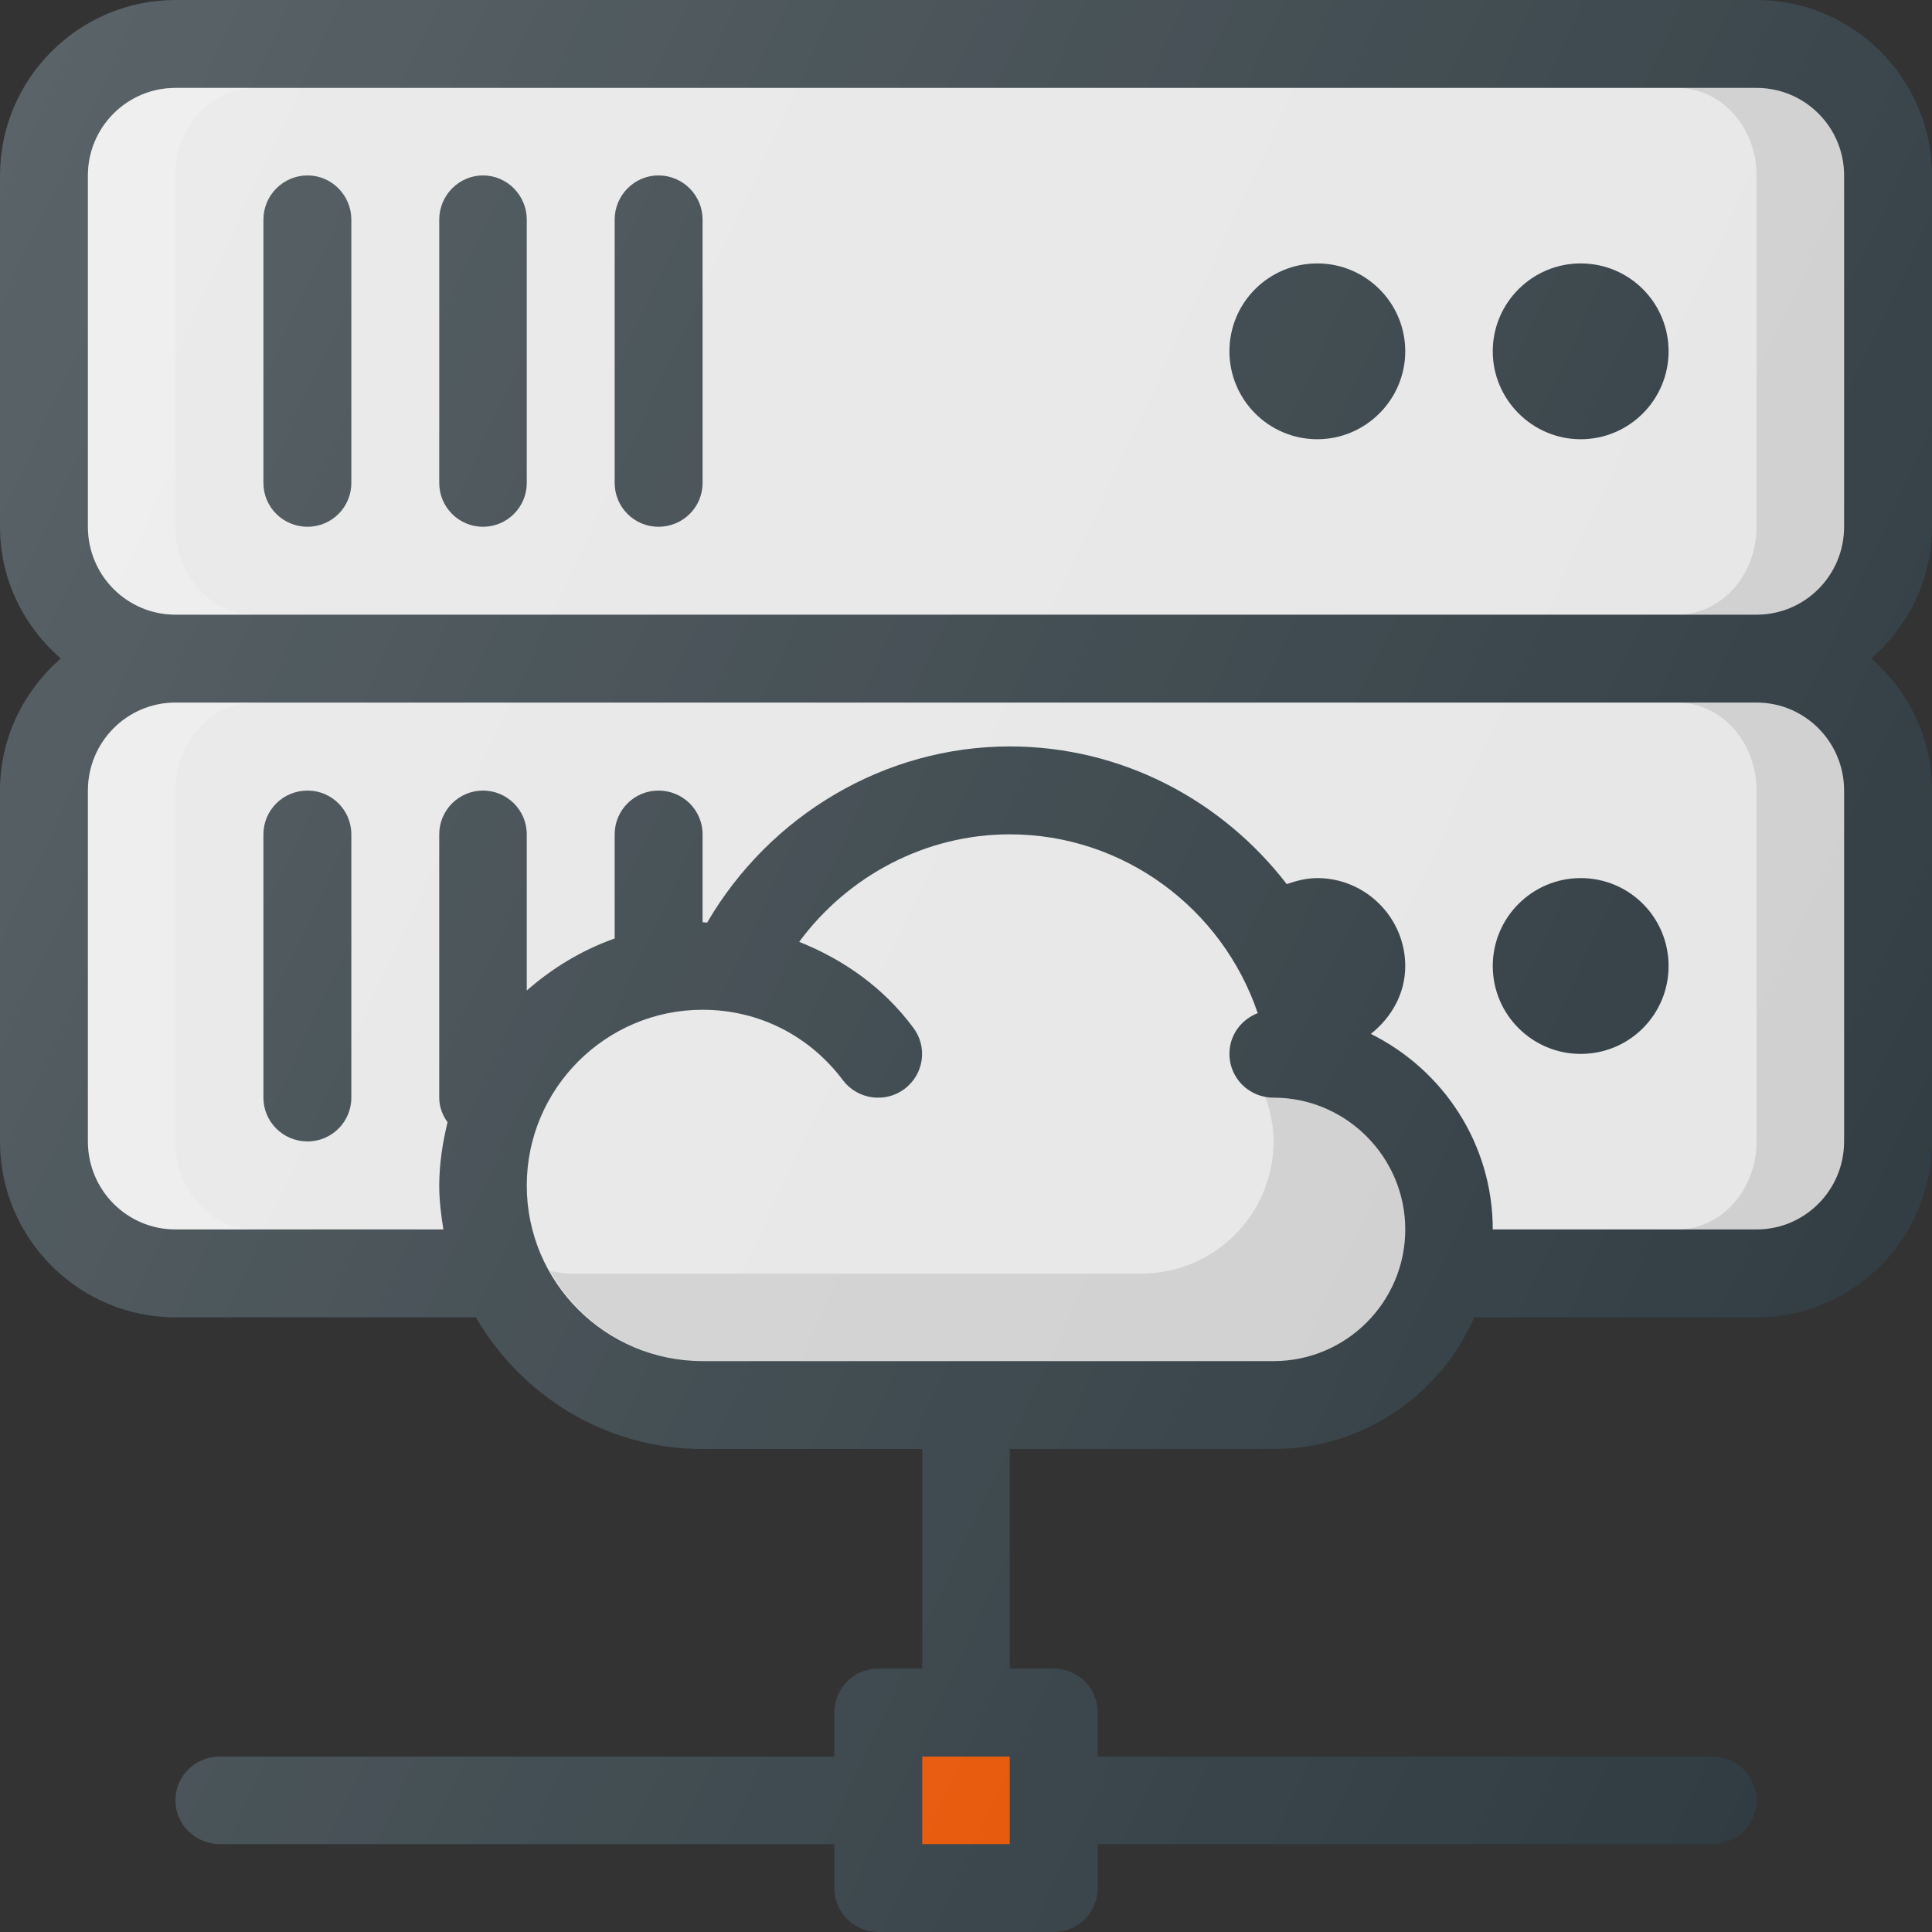 <?xml version="1.0" encoding="UTF-8"?>
<svg xmlns="http://www.w3.org/2000/svg" xmlns:xlink="http://www.w3.org/1999/xlink" width="20px" height="20px" viewBox="0 0 20 20" version="1.1">
<rect x="0" y="0" width="20" height="20" fill="#333333" stroke="none"/>
<defs>
<filter id="alpha" filterUnits="objectBoundingBox" x="0%" y="0%" width="100%" height="100%">
  <feColorMatrix type="matrix" in="SourceGraphic" values="0 0 0 0 1 0 0 0 0 1 0 0 0 0 1 0 0 0 1 0"/>
</filter>
<mask id="mask0">
  <g filter="url(#alpha)">
<rect x="0" y="0" width="20" height="20" style="fill:rgb(0%,0%,0%);fill-opacity:0.1;stroke:none;"/>
  </g>
</mask>
<clipPath id="clip1">
  <rect x="0" y="0" width="20" height="20"/>
</clipPath>
<g id="surface5" clip-path="url(#clip1)">
<path style=" stroke:none;fill-rule:nonzero;fill:rgb(0%,0%,0%);fill-opacity:1;" d="M 13.184 11.363 C 13.148 11.363 13.121 11.352 13.094 11.344 C 13.148 11.492 13.184 11.652 13.184 11.816 C 13.184 12.57 12.57 13.184 11.816 13.184 L 5.91 13.184 C 5.836 13.184 5.766 13.168 5.695 13.16 C 6.008 13.711 6.594 14.09 7.273 14.09 L 13.184 14.09 C 13.934 14.09 14.547 13.48 14.547 12.727 C 14.547 11.977 13.934 11.363 13.184 11.363 Z M 13.184 11.363 "/>
</g>
<mask id="mask1">
  <g filter="url(#alpha)">
<rect x="0" y="0" width="20" height="20" style="fill:rgb(0%,0%,0%);fill-opacity:0.2;stroke:none;"/>
  </g>
</mask>
<clipPath id="clip2">
  <rect x="0" y="0" width="20" height="20"/>
</clipPath>
<g id="surface8" clip-path="url(#clip2)">
<path style=" stroke:none;fill-rule:nonzero;fill:rgb(100%,100%,100%);fill-opacity:1;" d="M 1.816 11.816 L 1.816 8.184 C 1.816 7.68 2.184 7.273 2.637 7.273 L 1.816 7.273 C 1.316 7.273 0.91 7.68 0.91 8.184 L 0.91 11.816 C 0.91 12.32 1.316 12.727 1.816 12.727 L 2.637 12.727 C 2.184 12.727 1.816 12.32 1.816 11.816 Z M 1.816 11.816 "/>
</g>
<mask id="mask2">
  <g filter="url(#alpha)">
<rect x="0" y="0" width="20" height="20" style="fill:rgb(0%,0%,0%);fill-opacity:0.1;stroke:none;"/>
  </g>
</mask>
<clipPath id="clip3">
  <rect x="0" y="0" width="20" height="20"/>
</clipPath>
<g id="surface11" clip-path="url(#clip3)">
<path style=" stroke:none;fill-rule:nonzero;fill:rgb(0%,0%,0%);fill-opacity:1;" d="M 18.184 7.273 L 17.363 7.273 C 17.816 7.273 18.184 7.68 18.184 8.184 L 18.184 11.816 C 18.184 12.32 17.816 12.727 17.363 12.727 L 18.184 12.727 C 18.684 12.727 19.09 12.32 19.09 11.816 L 19.09 8.184 C 19.09 7.68 18.684 7.273 18.184 7.273 Z M 18.184 7.273 "/>
</g>
<mask id="mask3">
  <g filter="url(#alpha)">
<rect x="0" y="0" width="20" height="20" style="fill:rgb(0%,0%,0%);fill-opacity:0.1;stroke:none;"/>
  </g>
</mask>
<clipPath id="clip4">
  <rect x="0" y="0" width="20" height="20"/>
</clipPath>
<g id="surface14" clip-path="url(#clip4)">
<path style=" stroke:none;fill-rule:nonzero;fill:rgb(0%,0%,0%);fill-opacity:1;" d="M 18.184 0.91 L 17.363 0.91 C 17.816 0.91 18.184 1.316 18.184 1.816 L 18.184 5.453 C 18.184 5.957 17.816 6.363 17.363 6.363 L 18.184 6.363 C 18.684 6.363 19.09 5.957 19.09 5.453 L 19.09 1.816 C 19.09 1.316 18.684 0.91 18.184 0.91 Z M 18.184 0.91 "/>
</g>
<mask id="mask4">
  <g filter="url(#alpha)">
<rect x="0" y="0" width="20" height="20" style="fill:rgb(0%,0%,0%);fill-opacity:0.2;stroke:none;"/>
  </g>
</mask>
<clipPath id="clip5">
  <rect x="0" y="0" width="20" height="20"/>
</clipPath>
<g id="surface17" clip-path="url(#clip5)">
<path style=" stroke:none;fill-rule:nonzero;fill:rgb(100%,100%,100%);fill-opacity:1;" d="M 1.816 5.453 L 1.816 1.816 C 1.816 1.316 2.184 0.91 2.637 0.91 L 1.816 0.91 C 1.316 0.91 0.91 1.316 0.91 1.816 L 0.91 5.453 C 0.91 5.957 1.316 6.363 1.816 6.363 L 2.637 6.363 C 2.184 6.363 1.816 5.957 1.816 5.453 Z M 1.816 5.453 "/>
</g>
<linearGradient id="linear0" gradientUnits="userSpaceOnUse" x1="-68.423" y1="619.621" x2="-44.697" y2="608.557" gradientTransform="matrix(0.909,0,0,-0.909,60.942,567.41)">
<stop offset="0" style="stop-color:rgb(100%,100%,100%);stop-opacity:0.2;"/>
<stop offset="1" style="stop-color:rgb(100%,100%,100%);stop-opacity:0;"/>
</linearGradient>
</defs>
<g id="surface1">
<path style=" stroke:none;fill-rule:nonzero;fill:rgb(18.824%,23.529%,25.882%);fill-opacity:1;" d="M 20 5.453 L 20 1.816 C 20 0.816 19.184 0 18.184 0 L 1.816 0 C 0.816 0 0 0.816 0 1.816 L 0 5.453 C 0 6 0.246 6.484 0.629 6.816 C 0.246 7.152 0 7.637 0 8.184 L 0 11.816 C 0 12.82 0.816 13.637 1.816 13.637 L 4.926 13.637 C 5.398 14.449 6.27 15 7.273 15 L 9.547 15 L 9.547 17.273 L 9.09 17.273 C 8.84 17.273 8.637 17.477 8.637 17.727 L 8.637 18.184 L 2.273 18.184 C 2.02 18.184 1.816 18.387 1.816 18.637 C 1.816 18.887 2.023 19.09 2.273 19.09 L 8.637 19.09 L 8.637 19.547 C 8.637 19.797 8.84 20 9.09 20 L 10.91 20 C 11.16 20 11.363 19.797 11.363 19.547 L 11.363 19.09 L 17.727 19.09 C 17.98 19.09 18.184 18.887 18.184 18.637 C 18.184 18.387 17.98 18.184 17.727 18.184 L 11.363 18.184 L 11.363 17.727 C 11.363 17.477 11.16 17.273 10.91 17.273 L 10.453 17.273 L 10.453 15 L 13.184 15 C 14.113 15 14.91 14.438 15.262 13.637 L 18.184 13.637 C 19.184 13.637 20 12.82 20 11.816 L 20 8.184 C 20 7.637 19.754 7.152 19.371 6.816 C 19.754 6.484 20 6 20 5.453 Z M 20 5.453 "/>
<path style=" stroke:none;fill-rule:nonzero;fill:rgb(90.196%,31.765%,0%);fill-opacity:1;" d="M 9.547 18.184 L 10.453 18.184 L 10.453 19.09 L 9.547 19.09 Z M 9.547 18.184 "/>
<path style=" stroke:none;fill-rule:nonzero;fill:rgb(90.196%,90.196%,90.196%);fill-opacity:1;" d="M 13.184 14.09 L 7.273 14.09 C 6.27 14.09 5.453 13.277 5.453 12.273 C 5.453 11.27 6.27 10.453 7.273 10.453 C 7.852 10.453 8.379 10.719 8.727 11.184 C 8.879 11.383 9.164 11.422 9.363 11.273 C 9.566 11.121 9.605 10.836 9.453 10.637 C 9.145 10.223 8.734 9.934 8.273 9.75 C 8.781 9.062 9.586 8.637 10.453 8.637 C 11.629 8.637 12.652 9.402 13.02 10.488 C 12.848 10.555 12.727 10.715 12.727 10.91 C 12.727 11.16 12.93 11.363 13.184 11.363 C 13.934 11.363 14.547 11.977 14.547 12.727 C 14.547 13.48 13.934 14.09 13.184 14.09 Z M 13.184 14.09 "/>
<use xlink:href="#surface5" mask="url(#mask0)"/>
<path style=" stroke:none;fill-rule:nonzero;fill:rgb(90.196%,90.196%,90.196%);fill-opacity:1;" d="M 19.09 8.184 L 19.09 11.816 C 19.09 12.32 18.684 12.727 18.184 12.727 L 15.453 12.727 C 15.453 11.84 14.938 11.074 14.191 10.703 C 14.402 10.535 14.547 10.289 14.547 10 C 14.547 9.5 14.137 9.09 13.637 9.09 C 13.527 9.09 13.422 9.117 13.32 9.152 C 12.652 8.285 11.613 7.727 10.453 7.727 C 9.16 7.727 7.969 8.438 7.32 9.551 C 7.305 9.551 7.289 9.547 7.273 9.547 L 7.273 8.637 C 7.273 8.387 7.07 8.184 6.816 8.184 C 6.566 8.184 6.363 8.387 6.363 8.637 L 6.363 9.715 C 6.023 9.836 5.719 10.02 5.453 10.254 L 5.453 8.637 C 5.453 8.387 5.25 8.184 5 8.184 C 4.75 8.184 4.547 8.387 4.547 8.637 L 4.547 11.363 C 4.547 11.461 4.582 11.547 4.633 11.617 C 4.582 11.828 4.547 12.047 4.547 12.273 C 4.547 12.43 4.566 12.578 4.59 12.727 L 1.816 12.727 C 1.316 12.727 0.91 12.32 0.91 11.816 L 0.91 8.184 C 0.91 7.68 1.316 7.273 1.816 7.273 L 18.184 7.273 C 18.684 7.273 19.09 7.68 19.09 8.184 Z M 19.09 8.184 "/>
<path style=" stroke:none;fill-rule:nonzero;fill:rgb(90.196%,90.196%,90.196%);fill-opacity:1;" d="M 1.816 6.363 C 1.316 6.363 0.91 5.957 0.91 5.453 L 0.91 1.816 C 0.91 1.316 1.316 0.91 1.816 0.91 L 18.184 0.91 C 18.684 0.91 19.09 1.316 19.09 1.816 L 19.09 5.453 C 19.09 5.957 18.684 6.363 18.184 6.363 Z M 1.816 6.363 "/>
<use xlink:href="#surface8" mask="url(#mask1)"/>
<use xlink:href="#surface11" mask="url(#mask2)"/>
<use xlink:href="#surface14" mask="url(#mask3)"/>
<use xlink:href="#surface17" mask="url(#mask4)"/>
<path style=" stroke:none;fill-rule:nonzero;fill:rgb(18.824%,23.529%,25.882%);fill-opacity:1;" d="M 3.184 1.816 C 2.93 1.816 2.727 2.023 2.727 2.273 L 2.727 5 C 2.727 5.25 2.93 5.453 3.184 5.453 C 3.434 5.453 3.637 5.25 3.637 5 L 3.637 2.273 C 3.637 2.023 3.434 1.816 3.184 1.816 Z M 3.184 1.816 "/>
<path style=" stroke:none;fill-rule:nonzero;fill:rgb(18.824%,23.529%,25.882%);fill-opacity:1;" d="M 5 1.816 C 4.75 1.816 4.547 2.023 4.547 2.273 L 4.547 5 C 4.547 5.25 4.75 5.453 5 5.453 C 5.25 5.453 5.453 5.25 5.453 5 L 5.453 2.273 C 5.453 2.023 5.25 1.816 5 1.816 Z M 5 1.816 "/>
<path style=" stroke:none;fill-rule:nonzero;fill:rgb(18.824%,23.529%,25.882%);fill-opacity:1;" d="M 6.816 1.816 C 6.566 1.816 6.363 2.023 6.363 2.273 L 6.363 5 C 6.363 5.25 6.566 5.453 6.816 5.453 C 7.07 5.453 7.273 5.25 7.273 5 L 7.273 2.273 C 7.273 2.023 7.07 1.816 6.816 1.816 Z M 6.816 1.816 "/>
<path style=" stroke:none;fill-rule:nonzero;fill:rgb(18.824%,23.529%,25.882%);fill-opacity:1;" d="M 17.273 3.637 C 17.273 4.137 16.867 4.547 16.363 4.547 C 15.863 4.547 15.453 4.137 15.453 3.637 C 15.453 3.133 15.863 2.727 16.363 2.727 C 16.867 2.727 17.273 3.133 17.273 3.637 Z M 17.273 3.637 "/>
<path style=" stroke:none;fill-rule:nonzero;fill:rgb(18.824%,23.529%,25.882%);fill-opacity:1;" d="M 14.547 3.637 C 14.547 4.137 14.137 4.547 13.637 4.547 C 13.133 4.547 12.727 4.137 12.727 3.637 C 12.727 3.133 13.133 2.727 13.637 2.727 C 14.137 2.727 14.547 3.133 14.547 3.637 Z M 14.547 3.637 "/>
<path style=" stroke:none;fill-rule:nonzero;fill:rgb(18.824%,23.529%,25.882%);fill-opacity:1;" d="M 3.184 11.816 C 3.434 11.816 3.637 11.613 3.637 11.363 L 3.637 8.637 C 3.637 8.387 3.434 8.184 3.184 8.184 C 2.93 8.184 2.727 8.387 2.727 8.637 L 2.727 11.363 C 2.727 11.613 2.93 11.816 3.184 11.816 Z M 3.184 11.816 "/>
<path style=" stroke:none;fill-rule:nonzero;fill:rgb(18.824%,23.529%,25.882%);fill-opacity:1;" d="M 17.273 10 C 17.273 10.504 16.867 10.91 16.363 10.91 C 15.863 10.91 15.453 10.504 15.453 10 C 15.453 9.496 15.863 9.09 16.363 9.09 C 16.867 9.09 17.273 9.496 17.273 10 Z M 17.273 10 "/>
<path style=" stroke:none;fill-rule:nonzero;fill:url(#linear0);" d="M 20 5.453 L 20 1.816 C 20 0.816 19.184 0 18.184 0 L 1.816 0 C 0.816 0 0 0.816 0 1.816 L 0 5.453 C 0 6 0.246 6.484 0.629 6.816 C 0.246 7.152 0 7.637 0 8.184 L 0 11.816 C 0 12.82 0.816 13.637 1.816 13.637 L 4.926 13.637 C 5.398 14.449 6.27 15 7.273 15 L 9.547 15 L 9.547 17.273 L 9.09 17.273 C 8.84 17.273 8.637 17.477 8.637 17.727 L 8.637 18.184 L 2.273 18.184 C 2.02 18.184 1.816 18.387 1.816 18.637 C 1.816 18.887 2.023 19.09 2.273 19.09 L 8.637 19.09 L 8.637 19.547 C 8.637 19.797 8.84 20 9.09 20 L 10.91 20 C 11.16 20 11.363 19.797 11.363 19.547 L 11.363 19.09 L 17.727 19.09 C 17.98 19.09 18.184 18.887 18.184 18.637 C 18.184 18.387 17.98 18.184 17.727 18.184 L 11.363 18.184 L 11.363 17.727 C 11.363 17.477 11.16 17.273 10.91 17.273 L 10.453 17.273 L 10.453 15 L 13.184 15 C 14.113 15 14.91 14.438 15.262 13.637 L 18.184 13.637 C 19.184 13.637 20 12.82 20 11.816 L 20 8.184 C 20 7.637 19.754 7.152 19.371 6.816 C 19.754 6.484 20 6 20 5.453 Z M 20 5.453 "/>
</g>
</svg>
